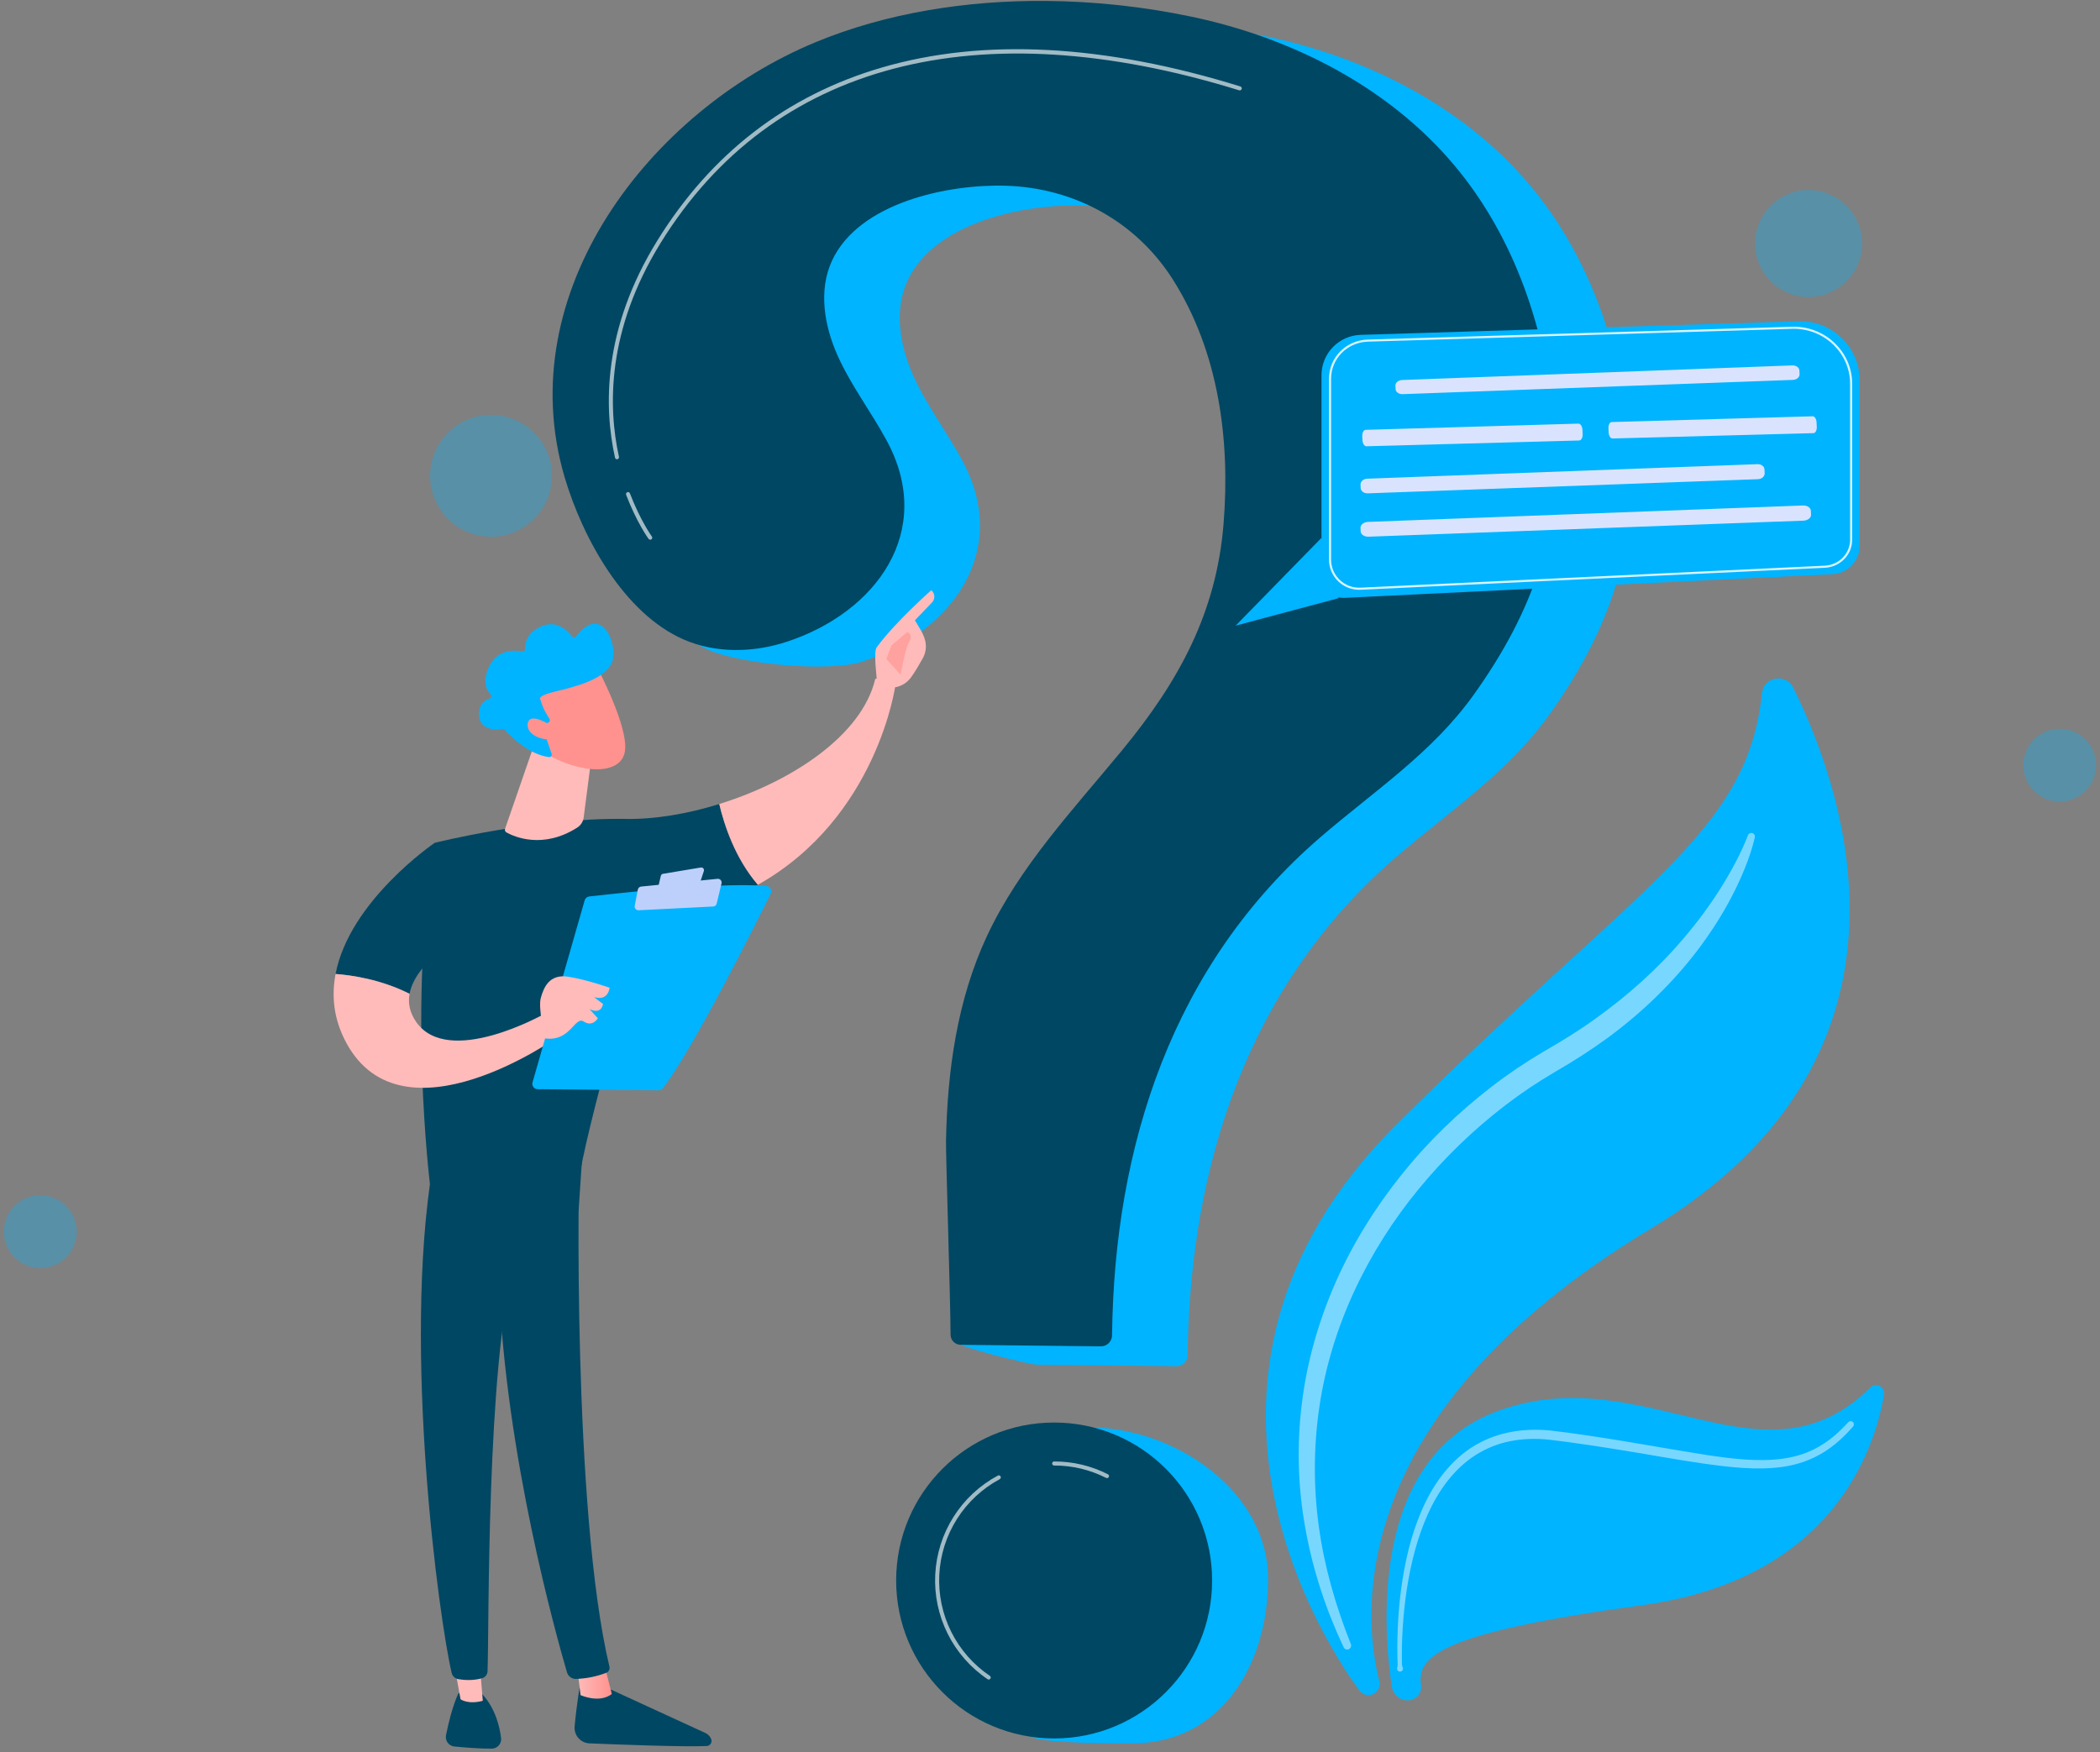 <svg width="423" height="353" viewBox="0 0 423 353" fill="none" xmlns="http://www.w3.org/2000/svg">
<rect x="0" y="0" width="423" height="353" fill="#808080" stroke="none"/>
<path d="M275.339 341.465C275.041 341.425 274.754 341.325 274.495 341.172C274.235 341.019 274.01 340.816 273.831 340.574C268.536 333.438 230.035 277.595 281.274 226.549C329.917 178.09 351.966 168.141 354.898 139.669C355.24 136.344 359.735 135.546 361.214 138.544C372.267 160.945 389.487 213.22 332.5 247.53C269.637 285.378 274.789 326.868 277.829 338.658C277.923 339.017 277.927 339.393 277.84 339.754C277.754 340.115 277.58 340.449 277.334 340.726C277.087 341.004 276.777 341.216 276.429 341.345C276.081 341.474 275.707 341.515 275.339 341.465Z" fill="#00B4FF"/>
<path d="M283.136 342.526C282.44 342.433 281.793 342.118 281.291 341.627C280.789 341.136 280.46 340.495 280.352 339.802C278.851 330.091 275.166 293.805 301.898 284.182C331.327 273.589 355.086 300.997 376.718 279.545C377.856 278.416 379.77 279.4 379.498 280.98C377.572 292.185 368.997 318.141 330.841 323.363C290.002 328.953 285.406 333.638 286.23 339.45C286.485 341.242 284.929 342.77 283.136 342.526H283.136Z" fill="#00B4FF"/>
<path opacity="0.47" d="M353.476 168.697C352.979 170.765 352.326 172.791 351.522 174.759C350.739 176.722 349.855 178.644 348.874 180.516C346.942 184.279 344.623 187.839 342.085 191.23C336.974 197.996 330.79 203.939 323.974 208.979C320.56 211.467 317.013 213.767 313.348 215.868C309.847 217.906 306.478 220.163 303.261 222.624C296.813 227.563 290.952 233.224 285.793 239.497C275.502 252.015 268.197 267.121 265.793 283.204C264.582 291.265 264.535 299.458 265.656 307.532C266.749 315.633 269.057 323.565 272.102 331.213C272.18 331.405 272.179 331.62 272.101 331.812C272.023 332.004 271.873 332.157 271.683 332.24C271.493 332.323 271.278 332.329 271.084 332.256C270.89 332.183 270.732 332.038 270.644 331.85C267.084 324.292 264.423 316.257 262.951 307.961C261.423 299.631 261.182 291.116 262.235 282.713C263.258 274.298 265.632 266.054 269.05 258.294C272.479 250.53 277.009 243.279 282.3 236.664C287.589 230.039 293.726 224.113 300.436 218.935C303.798 216.343 307.32 213.965 310.981 211.815C314.573 209.754 317.983 207.66 321.286 205.276C327.878 200.568 333.97 195.132 339.211 188.928C341.858 185.839 344.281 182.566 346.462 179.132C348.613 175.694 350.624 172.068 352.072 168.317L352.091 168.269C352.157 168.097 352.286 167.957 352.452 167.876C352.617 167.796 352.807 167.782 352.983 167.836C353.159 167.891 353.308 168.01 353.399 168.17C353.491 168.33 353.518 168.518 353.476 168.697L353.476 168.697Z" fill="white"/>
<path opacity="0.47" d="M281.44 335.94C281.564 335.589 281.525 335.262 281.514 334.926L281.483 333.925L281.46 331.925C281.462 330.591 281.492 329.258 281.549 327.926C281.668 325.262 281.894 322.6 282.251 319.952C282.978 314.665 284.176 309.393 286.31 304.428C288.42 299.497 291.616 294.785 296.255 291.706C298.574 290.189 301.159 289.126 303.874 288.572C306.573 288.003 309.346 287.918 312.059 288.157C322.69 289.39 333.11 291.428 343.558 293.083C348.762 293.859 354.039 294.551 359.148 293.853C360.415 293.672 361.664 293.386 362.884 292.999C364.094 292.594 365.263 292.072 366.372 291.441C368.594 290.172 370.547 288.438 372.293 286.514L372.298 286.508C372.413 286.381 372.573 286.305 372.743 286.296C372.914 286.287 373.081 286.345 373.209 286.458C373.336 286.572 373.414 286.731 373.425 286.901C373.436 287.071 373.38 287.239 373.268 287.368C371.499 289.405 369.477 291.288 367.115 292.706C365.932 293.413 364.683 294.003 363.385 294.468C362.085 294.912 360.749 295.248 359.393 295.471C353.952 296.269 348.558 295.591 343.294 294.869C338.015 294.118 332.802 293.139 327.571 292.293C322.357 291.444 317.082 290.624 311.889 290.015C309.325 289.766 306.733 289.827 304.234 290.331C301.731 290.818 299.343 291.775 297.196 293.152C292.88 295.9 289.749 300.274 287.622 305.008C285.471 309.766 284.192 314.918 283.382 320.115C282.982 322.719 282.71 325.345 282.544 327.979C282.462 329.295 282.409 330.614 282.383 331.934L282.37 333.912L282.382 334.9C282.391 335.227 282.376 335.563 282.537 335.874C282.583 335.963 282.606 336.061 282.605 336.161C282.603 336.261 282.577 336.359 282.528 336.446C282.479 336.533 282.41 336.606 282.325 336.66C282.241 336.713 282.145 336.745 282.045 336.752C281.946 336.759 281.846 336.741 281.755 336.7C281.664 336.659 281.585 336.595 281.525 336.516C281.464 336.437 281.424 336.344 281.409 336.245C281.393 336.147 281.402 336.046 281.435 335.952L281.44 335.94Z" fill="white"/>
<path d="M225.894 4.192C209.877 4.066 193.721 6.606 179.427 12.537C146.153 26.343 117.915 62.873 128.966 100.186C132.555 112.307 130.67 125.68 142.745 130.947C149.278 133.797 167.071 135.494 173.836 133.248C191.816 127.278 203.635 110.94 193.856 92.821C190.724 87.019 186.671 81.718 183.967 75.705C181.263 69.692 180.03 62.554 182.787 56.564C188.199 44.807 206.177 41.069 217.836 41.422C231.597 41.838 244.065 48.645 251.47 60.32C260.699 74.872 263.037 92.572 261.686 109.463C260.241 127.537 252.62 141.34 241.199 155.205C231.366 167.143 220.538 178.601 214.003 192.618C208.003 205.487 206.042 219.745 205.771 233.823C205.719 236.552 192.149 262.267 192.207 270.123C192.215 271.232 207.598 274.909 208.708 274.921C214.499 274.986 230.903 275.17 236.941 275.237C237.537 275.245 238.112 275.015 238.54 274.599C238.967 274.182 239.212 273.613 239.22 273.017C239.65 234.796 251.406 198.357 281.166 172.688C291.994 163.348 303.656 155.742 312.076 143.953C324.078 127.15 329.998 110.613 328.29 89.876C326.729 70.936 320.492 51.986 308.147 37.291C294.878 21.496 275.457 11.633 255.272 7.377C245.609 5.344 235.768 4.277 225.894 4.192Z" fill="#00B4FF"/>
<path d="M255.429 318.083C255.429 335.658 245.687 351.208 228.112 351.208C224.315 351.208 211.402 351.243 208.026 350.023C195.774 345.597 195.729 336.184 195.729 322.405C195.729 304.83 201.664 287.544 219.24 287.544C236.815 287.544 255.429 300.507 255.429 318.083Z" fill="#00B4FF"/>
<path d="M210.674 0.187C194.657 0.061 178.501 2.601 164.207 8.532C130.934 22.337 102.695 58.868 113.746 96.181C117.336 108.302 125.636 123.56 137.711 128.828C144.245 131.678 151.851 131.489 158.616 129.243C176.597 123.273 188.415 106.935 178.636 88.816C175.505 83.014 171.452 77.713 168.747 71.7C166.043 65.686 164.811 58.549 167.568 52.559C172.979 40.802 190.958 37.064 202.616 37.417C216.377 37.833 228.845 44.64 236.25 56.315C245.479 70.867 247.817 88.567 246.467 105.458C245.021 123.532 237.401 137.335 225.98 151.2C216.147 163.138 205.318 174.596 198.783 188.613C192.783 201.482 190.823 215.74 190.552 229.818C190.499 232.547 191.418 261.042 191.476 268.898C191.48 269.431 191.693 269.941 192.069 270.319C192.445 270.696 192.955 270.911 193.488 270.917C199.279 270.981 215.683 271.165 221.721 271.232C222.317 271.24 222.893 271.01 223.32 270.594C223.747 270.177 223.992 269.608 224 269.012C224.43 230.791 236.186 194.352 265.946 168.683C276.775 159.343 288.437 151.737 296.857 139.948C308.858 123.145 314.778 106.608 313.07 85.871C311.509 66.931 305.273 47.981 292.927 33.285C279.658 17.491 260.237 7.628 240.053 3.372C230.39 1.339 220.548 0.272 210.674 0.187Z" fill="#004763"/>
<path d="M212.333 350.223C229.908 350.223 244.156 335.976 244.156 318.4C244.156 300.825 229.908 286.577 212.333 286.577C194.757 286.577 180.51 300.825 180.51 318.4C180.51 335.976 194.757 350.223 212.333 350.223Z" fill="#004763"/>
<path opacity="0.63" d="M124.278 92.526C124.185 92.526 124.095 92.494 124.023 92.436C123.951 92.377 123.9 92.296 123.88 92.206C121.65 82.136 121.322 66.367 132.427 48.429C143.266 30.92 158.47 19.205 177.616 13.608C198.084 7.626 222.383 8.907 249.842 17.415C249.946 17.447 250.032 17.519 250.082 17.615C250.133 17.71 250.143 17.822 250.111 17.926C250.079 18.029 250.007 18.115 249.912 18.166C249.816 18.216 249.704 18.227 249.601 18.195C196.847 1.849 155.481 12.739 133.122 48.859C122.161 66.564 122.48 82.107 124.677 92.029C124.691 92.089 124.69 92.151 124.676 92.21C124.662 92.27 124.635 92.325 124.597 92.373C124.559 92.421 124.51 92.459 124.455 92.486C124.4 92.512 124.34 92.526 124.278 92.526Z" fill="white"/>
<path opacity="0.63" d="M130.973 108.727C130.908 108.728 130.845 108.712 130.788 108.683C130.73 108.654 130.681 108.612 130.643 108.56C130.546 108.428 128.253 105.259 126.12 99.679C126.083 99.578 126.087 99.466 126.131 99.368C126.176 99.271 126.257 99.194 126.357 99.156C126.458 99.118 126.569 99.12 126.668 99.163C126.766 99.207 126.844 99.287 126.883 99.387C128.973 104.857 131.279 108.047 131.302 108.078C131.347 108.139 131.373 108.211 131.379 108.286C131.385 108.361 131.371 108.437 131.336 108.504C131.302 108.571 131.25 108.628 131.186 108.667C131.122 108.706 131.048 108.727 130.973 108.727V108.727Z" fill="white"/>
<path opacity="0.63" d="M222.981 297.774C222.917 297.774 222.854 297.759 222.797 297.73C219.556 296.081 215.969 295.226 212.333 295.237C212.225 295.237 212.122 295.193 212.046 295.117C211.969 295.04 211.927 294.937 211.927 294.829C211.927 294.721 211.969 294.617 212.046 294.541C212.122 294.464 212.225 294.421 212.333 294.421C216.098 294.409 219.811 295.294 223.167 297.002C223.248 297.043 223.314 297.111 223.352 297.195C223.391 297.278 223.4 297.372 223.379 297.461C223.357 297.55 223.307 297.63 223.234 297.687C223.162 297.743 223.073 297.774 222.981 297.774Z" fill="white"/>
<path opacity="0.63" d="M199.154 338.354C199.073 338.354 198.993 338.33 198.926 338.284C195.501 335.974 192.731 332.818 190.884 329.122C189.037 325.426 188.176 321.316 188.384 317.19C188.592 313.064 189.863 309.062 192.072 305.571C194.282 302.08 197.356 299.219 200.996 297.265C201.091 297.214 201.203 297.203 201.306 297.234C201.41 297.266 201.496 297.337 201.547 297.432C201.599 297.527 201.61 297.638 201.579 297.742C201.548 297.846 201.478 297.933 201.383 297.984C197.866 299.872 194.897 302.635 192.762 306.007C190.628 309.379 189.401 313.246 189.199 317.231C188.998 321.217 189.83 325.187 191.614 328.757C193.398 332.327 196.074 335.376 199.383 337.607C199.455 337.656 199.51 337.727 199.539 337.81C199.568 337.892 199.57 337.982 199.545 338.065C199.519 338.149 199.467 338.222 199.397 338.274C199.327 338.326 199.241 338.354 199.154 338.354H199.154Z" fill="white"/>
<path d="M266.187 108.349L248.89 126.044L269.638 120.501L266.187 108.349Z" fill="#00B4FF"/>
<path d="M369.109 115.674L270.823 120.443C270.225 120.472 269.627 120.38 269.066 120.171C268.504 119.962 267.991 119.641 267.558 119.228C267.124 118.815 266.779 118.318 266.543 117.768C266.307 117.217 266.186 116.624 266.186 116.025V75.591C266.186 73.477 267.008 71.445 268.48 69.928C269.951 68.41 271.956 67.525 274.069 67.459L362.65 64.718C365.817 64.718 368.855 65.977 371.095 68.217C373.335 70.457 374.594 73.495 374.594 76.662V109.916C374.594 111.396 374.024 112.82 373.003 113.892C371.982 114.964 370.588 115.602 369.109 115.674Z" fill="#00B4FF"/>
<path opacity="0.85" d="M273.764 118.82C272.154 118.817 270.61 118.176 269.473 117.036C268.335 115.897 267.696 114.352 267.696 112.742V76.299C267.696 72.004 271.14 68.535 275.536 68.403L361.302 65.813C367.802 65.813 373.086 70.971 373.086 77.311V108.731C373.086 111.754 370.664 114.237 367.572 114.384L274.06 118.813C273.961 118.817 273.863 118.819 273.764 118.82ZM361.308 66.239L275.548 68.829C271.384 68.955 268.122 72.236 268.122 76.299V112.742C268.122 113.507 268.277 114.263 268.578 114.966C268.879 115.669 269.32 116.304 269.873 116.832C270.426 117.359 271.081 117.769 271.797 118.037C272.514 118.304 273.277 118.423 274.041 118.387L367.552 113.958C370.416 113.823 372.659 111.527 372.659 108.731V77.311C372.659 71.206 367.567 66.239 361.308 66.239Z" fill="white"/>
<path d="M361.023 73.611L282.433 76.552C281.661 76.581 281.053 77.093 281.079 77.692L281.108 78.383C281.134 78.976 281.77 79.432 282.534 79.404L361.128 76.534C361.9 76.506 362.508 75.994 362.483 75.394L362.45 74.632C362.425 74.038 361.788 73.582 361.023 73.611Z" fill="url(#paint0_linear)"/>
<path d="M353.989 93.508L275.398 96.434C274.626 96.463 274.019 96.992 274.046 97.612L274.076 98.328C274.103 98.942 274.74 99.415 275.503 99.387L354.098 96.535C354.87 96.507 355.478 95.978 355.451 95.356L355.418 94.567C355.391 93.952 354.753 93.479 353.989 93.508Z" fill="url(#paint1_linear)"/>
<path d="M363.171 101.831L275.559 105.139C274.699 105.171 274.02 105.708 274.047 106.335L274.078 107.057C274.104 107.678 274.812 108.152 275.663 108.121L363.279 104.888C364.14 104.856 364.82 104.319 364.793 103.692L364.759 102.894C364.732 102.274 364.023 101.798 363.171 101.831Z" fill="url(#paint2_linear)"/>
<path d="M317.933 85.341L275.098 86.59C274.677 86.602 274.363 87.18 274.397 87.876L274.437 88.68C274.471 89.369 274.834 89.916 275.25 89.905L318.09 88.739C318.511 88.728 318.826 88.15 318.791 87.453L318.747 86.566C318.713 85.876 318.35 85.329 317.933 85.341Z" fill="url(#paint3_linear)"/>
<path d="M365.131 83.861L324.644 85.022C324.246 85.033 323.951 85.61 323.985 86.306L324.025 87.109C324.059 87.799 324.404 88.346 324.798 88.336L365.29 87.258C365.688 87.248 365.984 86.671 365.949 85.974L365.905 85.087C365.871 84.397 365.525 83.85 365.131 83.861Z" fill="url(#paint4_linear)"/>
<path d="M116.952 338.696C116.952 338.696 116.142 343.282 115.745 347.822C115.709 348.243 115.759 348.667 115.892 349.068C116.024 349.469 116.237 349.839 116.517 350.156C116.796 350.472 117.137 350.729 117.519 350.911C117.9 351.092 118.315 351.194 118.737 351.211C124.783 351.463 137.715 351.952 142.356 351.745C142.518 351.737 142.675 351.691 142.816 351.61C142.956 351.529 143.075 351.415 143.163 351.279C143.25 351.142 143.304 350.987 143.32 350.826C143.335 350.664 143.312 350.502 143.251 350.351C143.035 349.807 142.618 349.368 142.086 349.123L120.724 339.305L116.952 338.696Z" fill="#004763"/>
<path d="M116.287 336.001L116.938 341.487C116.938 341.487 120.68 343.229 123.236 341.267L121.686 335.153L116.287 336.001Z" fill="url(#paint5_linear)"/>
<path d="M116.776 232.864C116.495 234.297 115.267 304.355 122.756 335.75C122.817 335.997 122.787 336.258 122.673 336.485C122.558 336.713 122.366 336.892 122.131 336.99C120.182 337.743 118.12 338.162 116.032 338.229C115.625 338.242 115.226 338.12 114.896 337.882C114.567 337.643 114.326 337.302 114.211 336.912C112.071 329.628 101.813 293.132 100.475 258.268C98.98 219.312 100.475 256.942 100.475 256.942L101.352 232.862L116.776 232.864Z" fill="#004763"/>
<path d="M92.376 341.088C92.376 341.088 91.087 343.403 89.838 349.556C89.784 349.818 89.786 350.088 89.843 350.349C89.9 350.61 90.011 350.857 90.169 351.072C90.328 351.288 90.529 351.468 90.762 351.6C90.994 351.733 91.252 351.815 91.518 351.841C93.514 352.038 96.587 352.29 99.049 352.273C99.317 352.272 99.582 352.215 99.826 352.105C100.07 351.994 100.288 351.834 100.466 351.633C100.644 351.433 100.777 351.197 100.858 350.942C100.938 350.686 100.964 350.417 100.933 350.15C100.66 347.905 99.811 344.22 97.186 341.349L92.376 341.088Z" fill="#004763"/>
<path d="M91.246 334.032L92.767 342.328C92.767 342.328 94.271 343.447 97.246 342.636L96.52 333.71L91.246 334.032Z" fill="url(#paint6_linear)"/>
<path d="M87.137 235.014C81.012 271.977 88.466 326.372 90.979 337.018C91.053 337.337 91.22 337.627 91.459 337.851C91.698 338.075 91.997 338.224 92.32 338.278C93.442 338.464 95.289 338.616 97.11 338.087C97.417 337.998 97.687 337.814 97.883 337.563C98.079 337.312 98.192 337.005 98.204 336.686C98.541 328.079 97.934 275.239 103.641 254.357C103.931 253.299 104.577 252.374 105.471 251.74L116.548 243.865L117.397 231.137L87.137 235.014Z" fill="#004763"/>
<path d="M126.163 164.977C107.809 164.673 87.557 169.796 87.557 169.796C82.086 201.72 86.6 238.542 86.6 238.542C100.81 242.268 116.839 236.263 116.839 236.263C119.201 222.92 130.22 185.367 130.22 185.367C139.188 184.254 146.576 181.667 152.659 178.246C148.019 172.867 145.831 166.022 144.881 161.976C138.391 163.993 131.825 165.07 126.163 164.977Z" fill="#004763"/>
<path d="M180.379 137.941C178.576 135.764 176.294 136.794 176.294 136.794C173.592 148.203 159.43 157.454 144.88 161.976C145.83 166.022 148.018 172.867 152.658 178.246C176.806 164.669 180.379 137.941 180.379 137.941Z" fill="url(#paint7_linear)"/>
<path d="M179.942 138.495C180.131 139.095 177.946 140.008 176.66 137.555C176.615 136.38 175.9 131.343 176.602 130.385C180.344 125.284 187.598 118.89 187.598 118.89C188.824 120.1 187.814 121.288 187.814 121.288L184.295 124.954C185.031 126.284 185.929 127.407 186.349 129.016C186.657 130.244 186.481 131.543 185.858 132.645C185.24 133.758 184.397 135.204 183.6 136.336C182.093 138.479 179.942 138.495 179.942 138.495Z" fill="url(#paint8_linear)"/>
<path d="M182.756 127.332L179.549 130.051L178.542 132.757L181.401 135.929C181.401 135.929 182.362 130.559 183.077 129.397C183.791 128.234 183.421 127.672 182.756 127.332Z" fill="url(#paint9_linear)"/>
<path d="M94.597 187.569L87.557 169.796C87.557 169.796 70.413 181.445 67.594 196.214C70.833 196.453 76.728 197.295 82.498 200.209C83.766 193.235 94.597 187.569 94.597 187.569Z" fill="#004763"/>
<path d="M109.579 204.292C109.579 204.292 90.33 215.17 83.835 205.882C82.487 203.953 82.165 202.036 82.497 200.209C76.727 197.295 70.832 196.453 67.593 196.214C66.743 200.667 67.192 205.402 69.809 210.188C81.185 230.999 112.126 209.038 112.126 209.038L109.579 204.292Z" fill="url(#paint10_linear)"/>
<path d="M107.266 218.054L117.771 181.368C117.829 181.164 117.946 180.982 118.107 180.845C118.268 180.708 118.466 180.622 118.676 180.597C120.579 180.375 126.095 179.752 132.462 179.213C140.133 178.565 149.04 178.039 154.363 178.486C154.538 178.5 154.706 178.556 154.854 178.651C155.002 178.745 155.125 178.874 155.211 179.026C155.298 179.178 155.346 179.35 155.351 179.525C155.356 179.7 155.318 179.874 155.241 180.031C152.214 186.155 139.763 211.065 133.528 219.225C133.427 219.358 133.296 219.466 133.145 219.54C132.995 219.614 132.829 219.651 132.662 219.65L108.288 219.423C108.123 219.422 107.96 219.382 107.812 219.307C107.665 219.232 107.537 219.124 107.438 218.992C107.339 218.859 107.272 218.706 107.242 218.543C107.212 218.38 107.221 218.213 107.266 218.054Z" fill="#00B4FF"/>
<path d="M133.551 176.033L141.168 174.764C141.261 174.748 141.356 174.757 141.444 174.789C141.533 174.821 141.612 174.876 141.673 174.947C141.734 175.019 141.776 175.105 141.794 175.197C141.812 175.289 141.806 175.385 141.777 175.474L141.023 177.759C140.991 177.856 140.932 177.943 140.853 178.008C140.774 178.074 140.678 178.116 140.576 178.129L133.247 179.108C133.159 179.12 133.07 179.11 132.987 179.08C132.904 179.05 132.829 178.999 132.77 178.934C132.71 178.868 132.668 178.789 132.645 178.704C132.623 178.618 132.622 178.528 132.642 178.442L133.109 176.447C133.134 176.342 133.189 176.247 133.267 176.173C133.346 176.099 133.445 176.051 133.551 176.033Z" fill="#BDD0FB"/>
<path d="M127.849 182.481L128.477 179.212C128.508 179.053 128.589 178.907 128.709 178.798C128.829 178.688 128.981 178.62 129.143 178.603L144.526 177.042C144.646 177.03 144.767 177.047 144.88 177.091C144.992 177.135 145.092 177.206 145.171 177.297C145.251 177.388 145.307 177.496 145.336 177.613C145.365 177.73 145.365 177.853 145.337 177.97L144.359 182.043C144.321 182.201 144.232 182.344 144.107 182.448C143.981 182.552 143.825 182.613 143.662 182.621L128.629 183.378C128.515 183.383 128.401 183.363 128.296 183.318C128.19 183.273 128.096 183.205 128.021 183.119C127.946 183.032 127.892 182.93 127.862 182.82C127.832 182.709 127.828 182.593 127.849 182.481Z" fill="#BDD0FB"/>
<path d="M109.805 209.191C109.805 209.191 108.342 203.173 108.932 201.039C109.522 198.904 110.666 196.159 114.478 196.769C118.291 197.379 122.788 198.985 122.788 198.985C122.788 198.985 122.56 201.765 119.663 200.868L121.46 202.258C121.46 202.258 121.203 204.485 118.756 203.295L120.427 205.139C120.427 205.139 119.376 206.968 117.575 205.795C115.775 204.622 114.912 209.915 109.805 209.191Z" fill="url(#paint11_linear)"/>
<path d="M107.572 150.076L101.732 166.965C101.684 167.1 101.686 167.248 101.737 167.382C101.787 167.516 101.884 167.628 102.009 167.698C103.601 168.578 109.336 171.122 116.248 166.74C116.605 166.517 116.908 166.217 117.136 165.864C117.364 165.51 117.512 165.11 117.568 164.693L119.459 150.076L107.572 150.076Z" fill="url(#paint12_linear)"/>
<path d="M120.28 134.435C120.28 134.435 126.693 146.507 125.871 151.384C125.049 156.26 117.101 155.91 110.16 151.95L105.311 138.915L120.28 134.435Z" fill="url(#paint13_linear)"/>
<path d="M110.466 145.548C110.532 145.519 110.591 145.476 110.639 145.422C110.687 145.368 110.723 145.304 110.743 145.235C110.764 145.165 110.769 145.092 110.759 145.021C110.749 144.949 110.723 144.881 110.683 144.82C110.169 144.035 109.206 142.434 108.899 141.032C108.899 141.032 107.746 140.293 111.833 139.315C115.92 138.337 122.015 136.818 123.297 133.34C124.546 129.948 121.264 121.418 116.028 128.214C115.982 128.275 115.922 128.324 115.854 128.358C115.786 128.392 115.711 128.41 115.635 128.411C115.559 128.411 115.484 128.394 115.415 128.361C115.346 128.328 115.286 128.28 115.24 128.22C114.381 127.102 112.125 124.784 108.992 126.189C106.06 127.505 105.73 129.653 105.77 130.736C105.773 130.811 105.759 130.885 105.73 130.953C105.7 131.021 105.655 131.082 105.599 131.131C105.543 131.18 105.476 131.215 105.404 131.234C105.332 131.254 105.257 131.257 105.184 131.243C103.701 130.96 100.144 130.717 98.484 134.366C97.116 137.372 98.005 139.073 98.815 139.906C98.875 139.967 98.918 140.042 98.94 140.125C98.963 140.207 98.963 140.295 98.942 140.377C98.92 140.46 98.878 140.536 98.818 140.598C98.759 140.66 98.684 140.705 98.602 140.729C97.628 141.027 96.37 141.853 96.496 144.136C96.67 147.291 100.198 147.013 101.202 146.869C101.283 146.857 101.366 146.865 101.443 146.892C101.52 146.92 101.589 146.965 101.644 147.026C102.506 147.979 106.386 152.026 110.586 152.513C110.67 152.522 110.754 152.51 110.832 152.477C110.91 152.444 110.978 152.392 111.031 152.326C111.083 152.26 111.118 152.182 111.132 152.099C111.147 152.016 111.14 151.93 111.112 151.85L109.294 146.567C109.254 146.449 109.259 146.319 109.309 146.205C109.359 146.09 109.45 145.998 109.565 145.947L110.466 145.548Z" fill="#00B4FF"/>
<path d="M111.197 146.298C111.197 146.298 106.631 143.165 106.297 145.804C105.963 148.442 110.409 149.625 112.611 148.641L111.197 146.298Z" fill="url(#paint14_linear)"/>
<path opacity="0.31" d="M111.19 95.856C111.19 98.284 110.47 100.658 109.121 102.678C107.772 104.697 105.854 106.271 103.61 107.2C101.366 108.13 98.897 108.373 96.516 107.899C94.134 107.425 91.946 106.256 90.228 104.538C88.511 102.821 87.342 100.633 86.868 98.251C86.394 95.869 86.637 93.4 87.567 91.157C88.496 88.913 90.07 86.995 92.089 85.646C94.108 84.297 96.482 83.576 98.911 83.576C102.168 83.576 105.291 84.87 107.594 87.173C109.897 89.476 111.19 92.599 111.19 95.856Z" fill="#00B4FF"/>
<path opacity="0.31" d="M364.303 59.839C370.258 59.839 375.086 55.011 375.086 49.056C375.086 43.1 370.258 38.273 364.303 38.273C358.347 38.273 353.52 43.1 353.52 49.056C353.52 55.011 358.347 59.839 364.303 59.839Z" fill="#00B4FF"/>
<path opacity="0.31" d="M422.222 154.155C422.222 155.606 421.792 157.025 420.985 158.232C420.179 159.439 419.033 160.38 417.692 160.935C416.351 161.491 414.875 161.636 413.452 161.353C412.028 161.07 410.721 160.371 409.694 159.344C408.668 158.318 407.969 157.01 407.686 155.587C407.403 154.163 407.548 152.688 408.104 151.347C408.659 150.006 409.6 148.86 410.807 148.053C412.013 147.247 413.432 146.817 414.884 146.817C416.83 146.817 418.696 147.59 420.073 148.966C421.449 150.342 422.222 152.209 422.222 154.155Z" fill="#00B4FF"/>
<path opacity="0.31" d="M15.455 248.121C15.455 249.573 15.024 250.991 14.218 252.198C13.412 253.405 12.266 254.345 10.925 254.901C9.584 255.456 8.108 255.602 6.685 255.318C5.261 255.035 3.954 254.336 2.928 253.31C1.901 252.284 1.202 250.976 0.919 249.553C0.636 248.129 0.781 246.654 1.337 245.313C1.892 243.972 2.833 242.826 4.04 242.02C5.246 241.213 6.665 240.783 8.117 240.783C10.063 240.783 11.929 241.556 13.306 242.932C14.682 244.308 15.455 246.175 15.455 248.121Z" fill="#00B4FF"/>
<defs>
<linearGradient id="paint0_linear" x1="195714" y1="6218.04" x2="248265" y2="6218.04" gradientUnits="userSpaceOnUse">
<stop stop-color="#DAE3FE"/>
<stop offset="1" stop-color="#E9EFFD"/>
</linearGradient>
<linearGradient id="paint1_linear" x1="191172" y1="7260.27" x2="243726" y2="7260.27" gradientUnits="userSpaceOnUse">
<stop stop-color="#DAE3FE"/>
<stop offset="1" stop-color="#E9EFFD"/>
</linearGradient>
<linearGradient id="paint2_linear" x1="213075" y1="8195.33" x2="278381" y2="8195.33" gradientUnits="userSpaceOnUse">
<stop stop-color="#DAE3FE"/>
<stop offset="1" stop-color="#E9EFFD"/>
</linearGradient>
<linearGradient id="paint3_linear" x1="104512" y1="5326.02" x2="120145" y2="5326.02" gradientUnits="userSpaceOnUse">
<stop stop-color="#DAE3FE"/>
<stop offset="1" stop-color="#E9EFFD"/>
</linearGradient>
<linearGradient id="paint4_linear" x1="115361" y1="5169.22" x2="129329" y2="5169.22" gradientUnits="userSpaceOnUse">
<stop stop-color="#DAE3FE"/>
<stop offset="1" stop-color="#E9EFFD"/>
</linearGradient>
<linearGradient id="paint5_linear" x1="116.287" y1="338.677" x2="123.236" y2="338.677" gradientUnits="userSpaceOnUse">
<stop stop-color="#FEBBBA"/>
<stop offset="1" stop-color="#FF928E"/>
</linearGradient>
<linearGradient id="paint6_linear" x1="44365.1" y1="29255.1" x2="44650.5" y2="29255.1" gradientUnits="userSpaceOnUse">
<stop stop-color="#FEBBBA"/>
<stop offset="1" stop-color="#FF928E"/>
</linearGradient>
<linearGradient id="paint7_linear" x1="108526" y1="57416.2" x2="103954" y2="68537.5" gradientUnits="userSpaceOnUse">
<stop stop-color="#FEBBBA"/>
<stop offset="1" stop-color="#FF928E"/>
</linearGradient>
<linearGradient id="paint8_linear" x1="37117.5" y1="28568.3" x2="34336.7" y2="33234.3" gradientUnits="userSpaceOnUse">
<stop stop-color="#FEBBBA"/>
<stop offset="1" stop-color="#FF928E"/>
</linearGradient>
<linearGradient id="paint9_linear" x1="14731.7" y1="13713" x2="15514.6" y2="12808.6" gradientUnits="userSpaceOnUse">
<stop stop-color="#FEBBBA"/>
<stop offset="1" stop-color="#FF928E"/>
</linearGradient>
<linearGradient id="paint10_linear" x1="323027" y1="48369.7" x2="339032" y2="48369.7" gradientUnits="userSpaceOnUse">
<stop stop-color="#FEBBBA"/>
<stop offset="1" stop-color="#FF928E"/>
</linearGradient>
<linearGradient id="paint11_linear" x1="105340" y1="26144.4" x2="106893" y2="26144.4" gradientUnits="userSpaceOnUse">
<stop stop-color="#FEBBBA"/>
<stop offset="1" stop-color="#FF928E"/>
</linearGradient>
<linearGradient id="paint12_linear" x1="132651" y1="33095.4" x2="135152" y2="33095.4" gradientUnits="userSpaceOnUse">
<stop stop-color="#FEBBBA"/>
<stop offset="1" stop-color="#FF928E"/>
</linearGradient>
<linearGradient id="paint13_linear" x1="51627.8" y1="49877" x2="48447.1" y2="47931.9" gradientUnits="userSpaceOnUse">
<stop stop-color="#FEBBBA"/>
<stop offset="1" stop-color="#FF928E"/>
</linearGradient>
<linearGradient id="paint14_linear" x1="10815.8" y1="10091.7" x2="10248.4" y2="9667.67" gradientUnits="userSpaceOnUse">
<stop stop-color="#FEBBBA"/>
<stop offset="1" stop-color="#FF928E"/>
</linearGradient>
</defs>
</svg>

